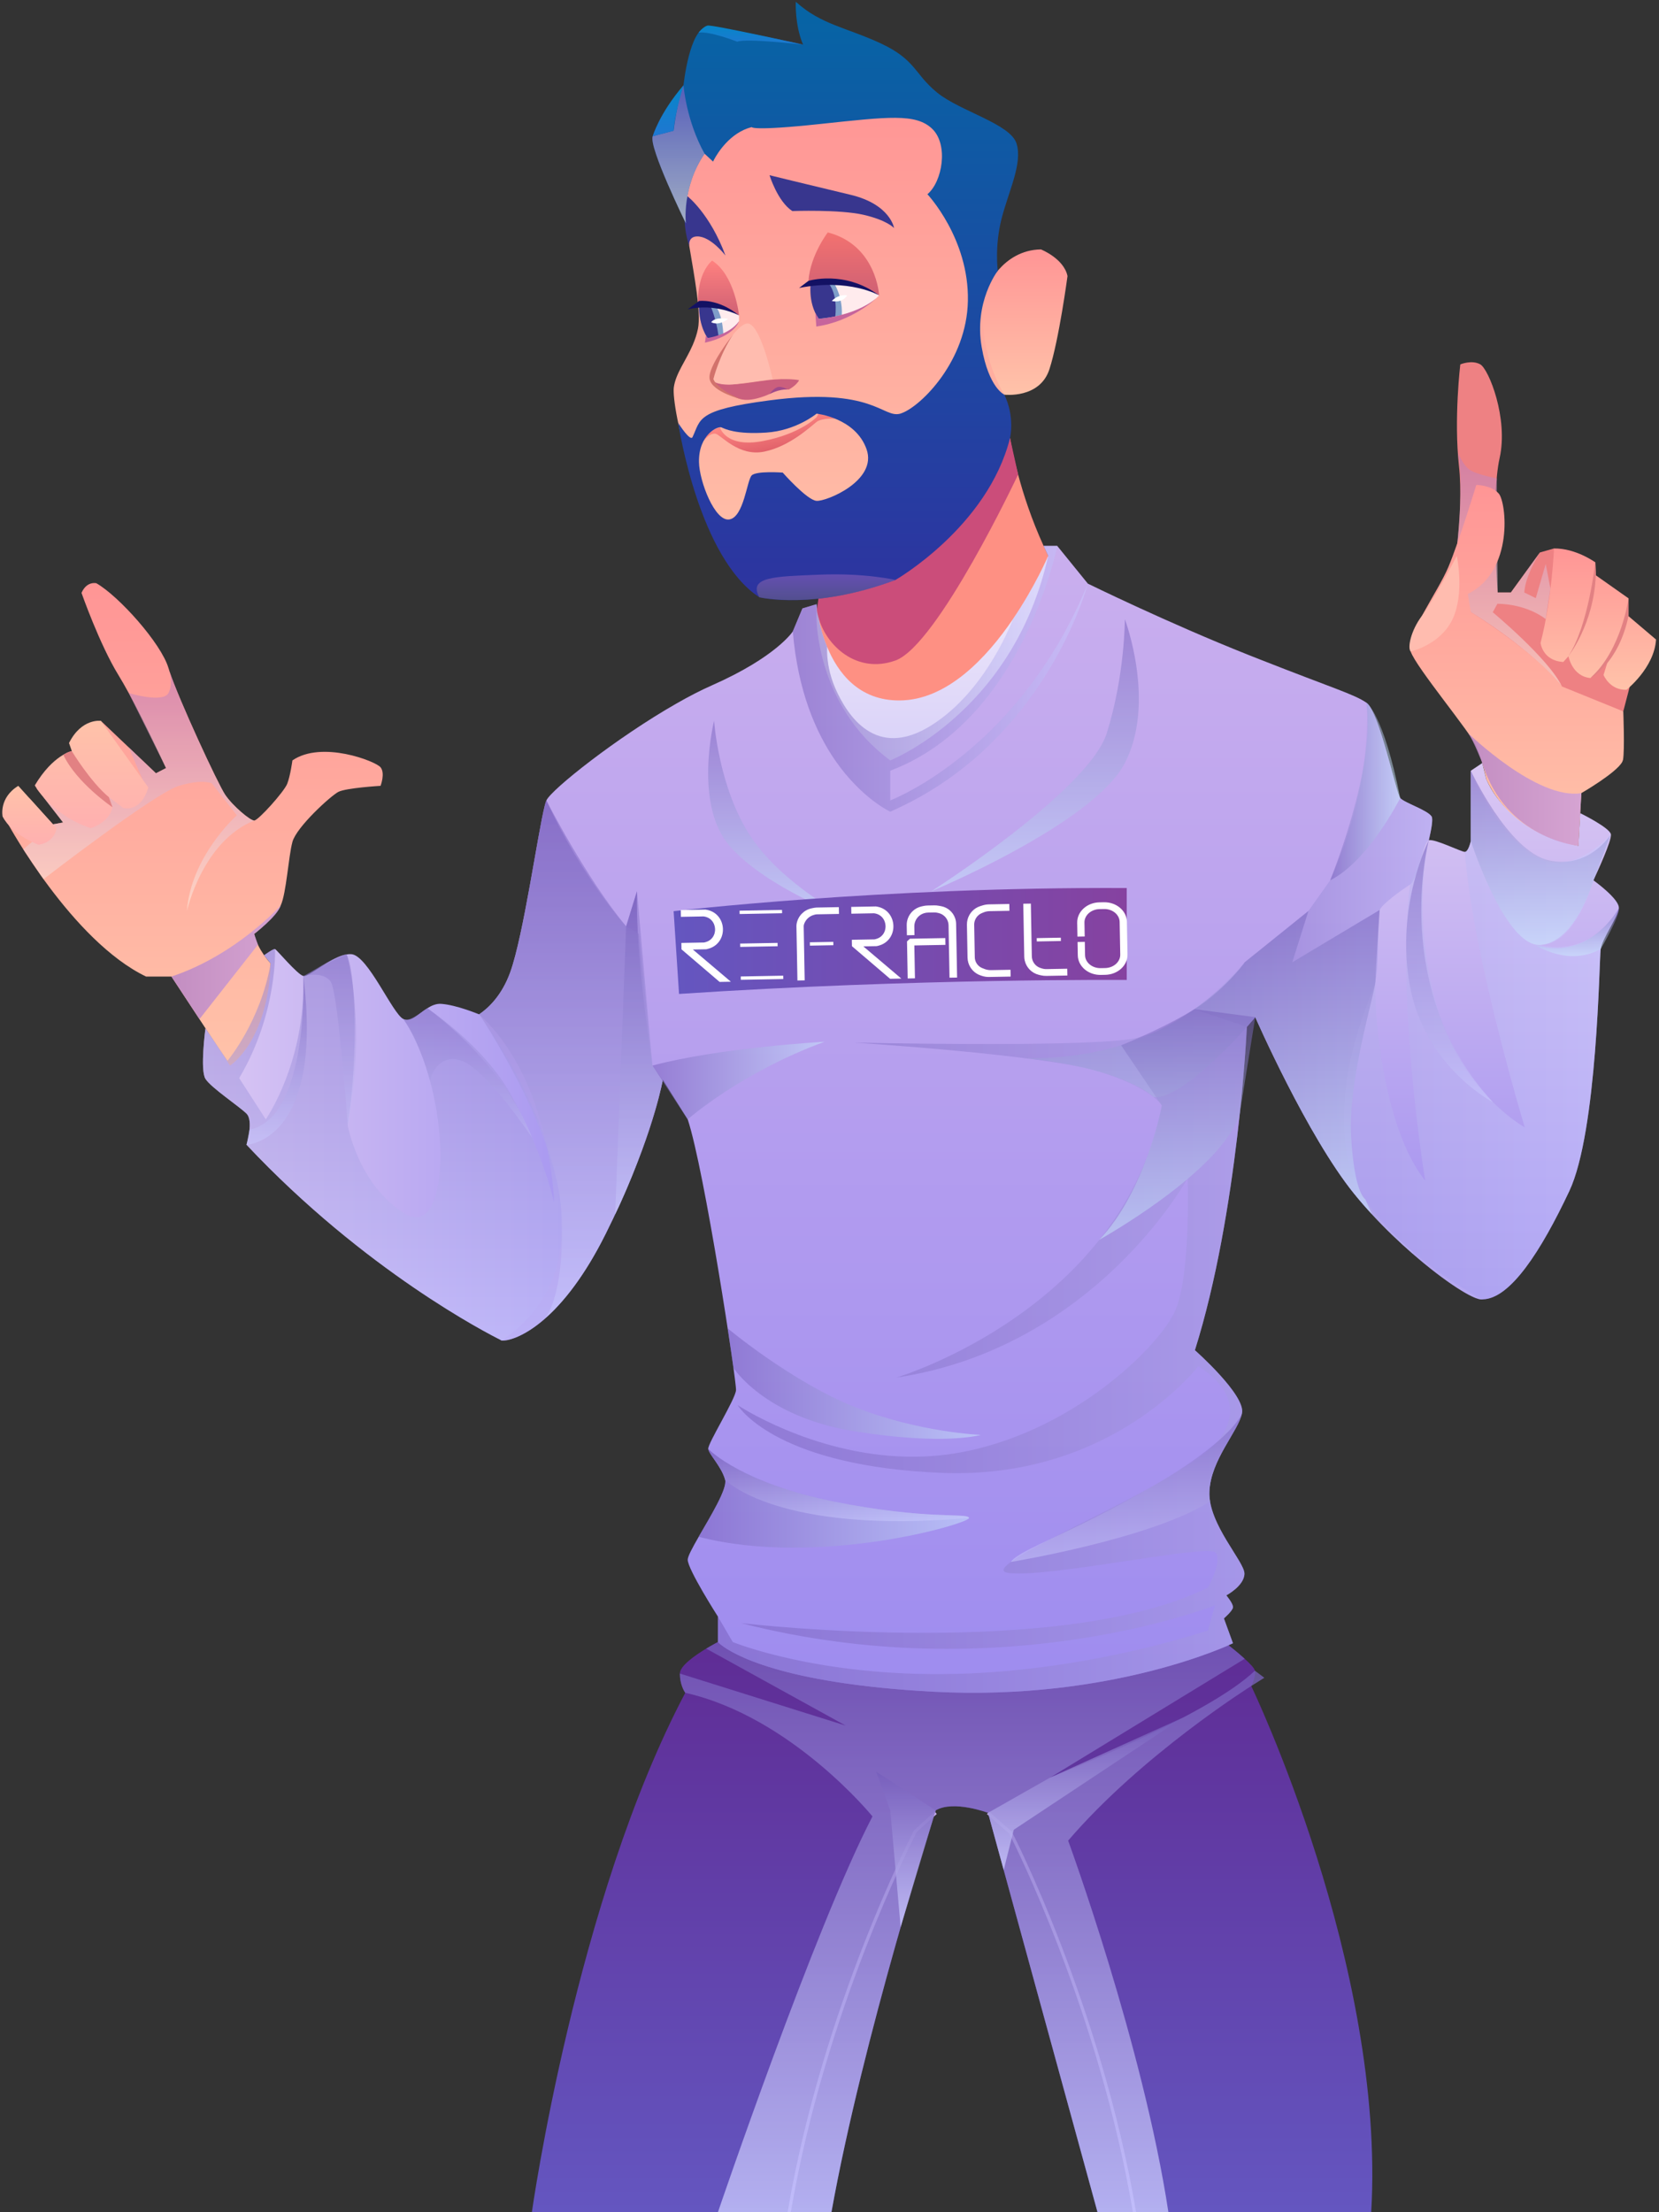 <svg width="480" height="640" viewBox="0 0 480 640" fill="none" xmlns="http://www.w3.org/2000/svg">
<rect x="0" y="0" width="480" height="640" fill="#333333" stroke="none"/>
<path d="M153.886 640H240.558C249.631 589.484 270.727 523.75 270.727 523.75C275.853 520.699 285.867 524.452 285.867 524.452L317.548 640H396.733C400.937 568.7 362.027 487.767 362.027 487.767L362.045 487.749C362.175 487.471 363.41 484.994 363.078 483.329C362.949 482.608 361.621 481.24 360.128 479.89C357.989 477.93 355.444 475.97 355.444 475.97L207.715 475.046C207.715 475.046 206.221 475.804 204.322 476.95H204.303C201.076 478.91 196.706 481.943 196.706 484.161C196.706 487.212 197.904 489.191 198.199 489.635L198.273 489.727C166.592 549.674 153.886 640 153.886 640Z" fill="url(#paint0_linear_53_206)"/>
<path d="M327.801 640.074L328.705 639.926C318.618 580.386 293.04 530.462 292.782 529.963L292.671 529.833L286.162 524.12L285.553 524.822L292.008 530.48C293.169 532.699 317.935 581.773 327.801 640.074Z" fill="url(#paint1_linear_53_206)"/>
<path d="M228.792 640.074C238.677 581.736 264.125 532.181 265.268 529.981L271.04 524.785L270.432 524.101L264.494 529.482C264.235 529.981 237.976 580.386 227.889 639.926L228.792 640.074Z" fill="url(#paint2_linear_53_206)"/>
<path opacity="0.76" d="M196.706 484.161C196.706 487.212 197.905 489.191 198.2 489.635L198.273 489.727C229.033 496.698 252.434 525.488 252.434 525.488C235.671 557.735 207.715 640 207.715 640H240.558C249.631 589.484 270.727 523.75 270.727 523.75C275.854 520.699 285.867 524.452 285.867 524.452L317.548 640H338.054C330.715 591.592 309.047 532.496 309.047 532.496C330.346 507.626 362.027 487.767 362.027 487.767L362.046 487.749L365.808 485.382L363.078 483.329C349.377 496.513 305.193 513.728 303.828 514.264L360.128 479.89C357.989 477.93 355.444 475.97 355.444 475.97L207.715 475.046C207.715 475.046 206.221 475.804 204.322 476.95L244.67 499.213L196.706 484.161Z" fill="url(#paint3_linear_53_206)"/>
<path opacity="0.76" d="M270.727 523.75L253.485 512.526L257.579 523.75L260.585 557.514L270.727 523.75Z" fill="url(#paint4_linear_53_206)"/>
<path opacity="0.76" d="M285.867 524.452L303.828 514.264L342.277 496.902L293.317 529.352L290.403 540.983L285.867 524.452Z" fill="url(#paint5_linear_53_206)"/>
<path d="M236.445 177.089C236.335 177.884 236.242 178.309 236.242 178.309C237.146 182.081 238.179 185.576 239.304 188.775C242.918 199.185 247.418 206.581 250.792 211.185C253.724 215.161 255.808 217.065 255.808 217.065C282.713 208.597 295.972 182.211 301.062 169.082C301.099 169.027 301.117 168.953 301.135 168.879C302.113 166.401 302.758 164.404 303.164 163.11C303.164 163.11 303.164 163.11 303.164 163.091C303.477 162.056 303.625 161.483 303.625 161.483C303.514 161.261 303.404 161.02 303.293 160.798L303.238 160.706C302.795 159.781 302.353 158.838 301.947 157.932C298.425 150.203 296.083 142.974 294.571 137.278C293.261 132.434 292.561 128.699 292.229 126.72C292.063 125.703 291.989 125.149 291.989 125.149L279.449 131.787L236.242 154.715C236.888 158.691 237.146 162.426 237.164 165.699C237.201 168.01 237.128 170.081 236.998 171.837C236.869 173.982 236.648 175.683 236.482 176.793V176.811C236.482 176.922 236.464 176.996 236.445 177.089Z" fill="#FE9083"/>
<path d="M248.432 219.968C250.921 222.446 253.853 224.665 257.357 226.514C257.431 226.569 257.505 226.606 257.578 226.643C257.578 226.643 257.671 226.588 257.837 226.495L257.855 226.477C258.795 225.904 262.004 223.925 266.319 220.671C277.605 212.147 296.451 194.914 301.836 171.689C301.855 171.652 301.855 171.634 301.873 171.597C302.5 168.842 302.943 166.031 303.164 163.11C303.164 163.11 303.164 163.11 303.164 163.091C303.219 162.333 303.275 161.575 303.293 160.798C303.293 160.798 299.549 169.618 293.058 179.141C285.424 190.346 273.972 202.569 260.289 202.643C248.45 202.717 242.383 194.599 239.304 187.111C237.994 183.93 237.22 180.879 236.814 178.605C236.796 178.586 236.796 178.568 236.796 178.568C236.667 177.902 236.574 177.311 236.482 176.811V176.793C236.445 176.534 236.408 176.312 236.39 176.109C236.279 175.277 236.242 174.796 236.242 174.796C236.242 174.796 231.706 203.197 248.432 219.968Z" fill="url(#paint6_linear_53_206)"/>
<path opacity="0.5" d="M248.432 219.968C250.921 222.446 253.853 224.665 257.357 226.514H257.578L257.837 226.495L257.855 226.477C258.795 225.904 262.004 223.925 266.319 220.671C277.605 212.147 296.451 194.914 301.836 171.689C301.855 171.652 301.855 171.634 301.873 171.597C302.5 168.842 302.943 166.031 303.164 163.11C303.164 163.11 303.164 163.11 303.164 163.091C303.219 162.333 303.275 161.575 303.293 160.798C303.293 160.798 299.549 169.618 293.058 179.141C293.058 179.141 285.608 199.666 269.491 209.835C261.414 214.92 255.292 214.181 250.792 211.185C246.293 208.208 243.379 203.012 241.664 199.092C239.949 195.154 239.396 191.474 239.304 188.775C239.285 188.165 239.285 187.61 239.304 187.111C237.994 183.93 237.22 180.879 236.814 178.605C236.796 178.586 236.796 178.568 236.796 178.568C236.667 177.902 236.574 177.311 236.482 176.811V176.793C236.445 176.534 236.408 176.312 236.39 176.109C236.279 175.277 236.242 174.796 236.242 174.796C236.242 174.796 231.706 203.197 248.432 219.968Z" fill="url(#paint7_linear_53_206)"/>
<path d="M144.868 387.659C145.071 387.752 145.164 387.807 145.164 387.807C146.676 387.992 151.378 386.957 157.537 381.613L157.556 381.594C157.556 381.576 157.574 381.557 157.611 381.539C157.63 381.52 157.648 381.483 157.685 381.465C162.848 376.935 169.044 369.372 175.222 356.983C187.577 332.225 191.118 315.694 191.69 312.809L191.763 312.366L198.974 323.83C203.86 338.567 213.118 399.549 212.952 402.174C212.786 404.8 204.746 417.595 204.912 419.167C204.912 419.167 204.912 419.186 204.93 419.204C205.151 420.794 208.766 424.289 209.798 428.098C210.499 430.631 205.594 438.619 202.145 444.592V444.61C200.357 447.717 198.974 450.268 198.974 451.23C198.974 454.022 207.715 467.686 207.715 467.686V475.046L207.844 475.175L208.249 475.545L208.581 475.822C211.901 478.448 225.971 487.046 269.934 489.413C322.029 492.205 356.734 475.397 356.734 475.397L354.116 468.204C354.116 468.204 356.55 466.115 356.734 465.061C356.9 464.007 354.816 461.547 354.816 461.547C354.816 461.547 360.054 458.755 360.054 455.242C360.054 451.747 349.561 440.894 349.911 431.593C350.261 422.311 358.302 414.082 359.353 408.831C360.404 403.58 345.725 390.618 345.725 390.618C358.302 350.678 360.754 297.074 360.754 297.074L363.188 294.263C363.188 294.263 378.218 328.6 391.845 345.408C393.468 347.405 395.183 349.384 396.953 351.288C400.752 355.412 404.791 359.276 408.682 362.66C418.123 370.907 426.698 376.325 428.874 375.899C432.378 375.197 446.356 347.516 445.711 319.133C445.416 305.635 437.302 290.528 428.874 278.417C427.971 277.123 427.067 275.847 426.145 274.608C420.17 266.454 414.435 260.056 411.688 257.134C410.618 255.988 410.01 255.378 410.01 255.378C410.01 255.378 411.927 249.183 413.237 243.803C413.255 243.673 413.292 243.544 413.329 243.414C413.329 243.359 413.347 243.285 413.366 243.229C413.384 243.137 413.403 243.1 413.403 243.1C414.177 239.79 414.657 236.924 414.214 236.221C413.052 234.354 406.284 232.246 405.123 230.859C403.961 229.454 399.074 205.86 395.349 203.29C391.772 200.831 385.483 199.037 364.516 190.772C363.484 190.365 362.432 189.958 361.326 189.514C337.814 180.177 314.745 168.842 314.745 168.842L305.893 157.932H301.947L303.238 160.706L303.293 160.798C302.666 163.609 301.947 166.309 301.135 168.879C301.117 168.953 301.098 169.027 301.062 169.082C288.891 207.58 257.578 219.987 257.578 219.987C235.818 203.881 236.242 178.309 236.242 178.309V174.796L232.167 176.016L229.382 182.673C229.382 182.673 224.662 190.032 205.963 198.279C202.736 199.703 199.269 201.496 195.691 203.549C178.578 213.293 159.547 228.363 158.09 231.562C157.943 231.895 157.777 232.412 157.593 233.152V233.171C155.583 241.084 151.452 270.725 147.616 281.301C145.219 287.903 141.439 291.545 138.654 293.431C138.636 293.45 138.636 293.45 138.617 293.45C136.552 294.874 135.04 295.317 135.04 295.317C134.745 296.944 134.468 298.553 134.21 300.143C126.188 350.844 141.439 385.255 144.868 387.659Z" fill="url(#paint8_linear_53_206)"/>
<path opacity="0.5" d="M345.559 291.952L360.754 297.074L363.188 294.263C363.188 294.263 378.218 328.6 391.845 345.408C393.468 347.405 395.183 349.384 396.953 351.288C400.752 355.412 404.791 359.276 408.682 362.66L420.262 312.606L426.145 274.608C420.17 266.454 414.435 260.056 411.687 257.134C410.618 255.988 410.009 255.378 410.009 255.378C410.009 255.378 411.927 249.183 413.236 243.803C413.255 243.673 413.292 243.544 413.329 243.414C413.329 243.359 413.347 243.285 413.366 243.229C413.384 243.137 413.402 243.1 413.402 243.1C414.177 239.79 414.656 236.924 414.214 236.222C413.052 234.354 406.284 232.246 405.123 230.859C403.961 229.454 399.074 205.86 395.349 203.29C395.349 203.29 397.783 225.941 384.856 254.675L378.568 263.551L360.164 278.38C360.164 278.38 353.175 287.681 345.559 291.952Z" fill="url(#paint9_linear_53_206)"/>
<path d="M389.522 332.927C392.786 357.205 428.874 375.899 428.874 375.899C436.915 375.899 445.895 361.883 454.046 344.595C462.197 327.306 462.695 277.64 463.119 274.571C463.561 271.501 468.098 265.363 468.374 262.737C468.633 260.111 461.035 254.675 461.035 254.675L461.09 254.546L461.146 254.416C461.939 252.715 466.401 243.118 466.088 241.362C465.737 239.439 457.199 235.241 457.199 235.241L456.665 244.69C456.665 244.69 436.785 240.918 430.055 225.478L428.874 220.745L425.555 222.964V243.285C425.555 243.285 424.873 246.447 423.822 246.447C422.77 246.447 415.025 242.564 413.403 243.1C411.761 243.636 410.157 254.509 407.981 255.895C405.823 257.301 400.051 261.332 399.185 263.255C398.797 264.124 398.761 267.249 398.724 270.928C398.668 275.44 398.632 280.765 397.968 283.761C396.732 289.178 386.258 308.631 389.522 332.927Z" fill="url(#paint10_linear_53_206)"/>
<path d="M59.451 312.125C61.074 314.695 69.225 320.076 71.327 322.184C73.429 324.274 71.327 331.189 71.327 331.189C105.571 367.634 141.272 385.884 144.868 387.659C145.071 387.752 145.163 387.807 145.163 387.807C166.665 373.311 164.821 349.439 157.685 329.321C150.862 310.017 139.17 294.171 138.654 293.487L138.635 293.468C138.635 293.468 138.635 293.468 138.617 293.45C138.23 293.302 132.089 290.75 127.7 290.417C126.243 290.306 124.915 290.88 123.662 291.675C121.043 293.302 118.83 295.872 116.691 294.8C113.538 293.209 106.493 276.512 101.717 276.05C98.379 275.736 93.751 279.138 90.671 281.08C89.325 281.93 88.274 282.503 87.757 282.355C86.005 281.893 80.068 274.756 79.588 274.571C79.127 274.367 76.416 276.364 76.416 276.364L78.316 278.731C75.402 295.558 65.85 306.874 65.85 306.874L59.451 297.481C59.451 297.481 57.81 309.555 59.451 312.125Z" fill="url(#paint11_linear_53_206)"/>
<path d="M236.353 176.368C236.39 176.608 236.427 176.848 236.446 177.089C236.538 177.588 236.648 178.069 236.796 178.568C236.796 178.568 236.796 178.586 236.814 178.605C239.009 186.759 247.879 195.099 259.072 191.086C271.299 186.704 294.571 137.278 294.571 137.278L292.229 126.72L236.999 171.837L236.39 176.109L236.353 176.368Z" fill="#CB4D7A"/>
<path d="M420.263 167.326C420.263 167.326 423.637 148.632 422.125 134.856C420.613 121.081 422.512 105.419 422.512 105.419C422.512 105.419 425.85 104.014 428.303 105.419C430.755 106.825 436.454 121.062 433.89 132.508C431.327 143.954 433.3 171.394 433.3 171.394H437.136L445.526 159.837L449.602 158.672C449.602 158.672 473.077 180.861 472.727 194.063L469.665 205.805L440.769 204.806L421.904 183.209L420.263 167.326Z" fill="#EE8183"/>
<path d="M449.62 158.672C449.62 158.672 449.012 173.391 445.729 186.001C445.729 186.001 446.283 191.16 452.313 191.511L453.806 189.847C453.806 189.847 454.858 195.709 460.187 196.152L465.258 191.068L463.949 195.265C463.949 195.265 465.774 199.74 470.588 199.555C470.588 199.555 478.628 193.249 479.144 185.021L471.196 178.272V173.113L461.754 166.457L461.588 162.684C461.552 162.703 456.019 158.598 449.62 158.672Z" fill="url(#paint12_linear_53_206)"/>
<path opacity="0.6" d="M421.794 130.899C421.794 130.899 423.214 134.505 425.224 135.91C427.234 137.315 433.061 138.388 433.061 138.388L433.319 171.412H437.155L445.545 159.855C445.545 159.855 441.285 166.457 441.027 171.412L444.347 173.039L447.223 163.147L448.588 170.266L447.223 179.123C447.223 179.123 442.244 174.833 433.245 174.666L431.899 177.126C431.899 177.126 448.182 190.642 451.926 198.612C451.926 198.612 443.886 188.368 425.537 177.07L423.785 171.634L421.462 158.672C421.499 158.672 423.693 139.997 421.794 130.899Z" fill="url(#paint13_linear_53_206)"/>
<path d="M408.147 188.46C409.659 193.009 425.5 211.925 427.252 216.03C429.003 220.116 430.055 225.479 430.055 225.479C437.837 242.36 456.665 244.69 456.665 244.69L457.531 229.454C457.531 229.454 467.655 223.611 469.37 220.412L469.389 220.357L469.591 219.82C470.108 216.843 469.665 205.805 469.665 205.805L451.944 198.612C444.254 188.627 425.555 177.07 425.555 177.07L424.688 171.837C438.113 165.218 435.863 145.192 433.595 142.733C431.327 140.292 427.141 140.292 427.141 140.292C427.141 140.292 422.236 156.398 419.101 163.942C415.947 171.468 406.635 183.912 408.147 188.46Z" fill="url(#paint14_linear_53_206)"/>
<path d="M461.551 162.703C461.551 162.703 459.578 181.101 453.769 189.847C453.769 189.847 461.127 180.676 461.717 166.457L461.551 162.703Z" fill="#E28183"/>
<path d="M471.159 173.132C471.159 173.132 469.241 187.943 460.15 196.171C460.15 196.171 468.19 192.14 471.159 178.309V173.132Z" fill="#E28183"/>
<path opacity="0.91" d="M424.799 212.11C424.799 212.11 444.77 231.562 457.531 229.454L456.665 244.69C456.665 244.69 435.697 242.86 428.874 220.745C428.874 220.745 426.422 214.384 424.799 212.11Z" fill="url(#paint15_linear_53_206)"/>
<path d="M2.432 238.551C2.432 238.551 20.781 272.186 42.264 282.522H49.603L66.55 308.279C66.55 308.279 77.504 301.382 78.316 278.731C78.316 278.731 74.48 274.719 73.54 270.189C73.54 270.189 79.588 265.418 81.229 261.923C82.852 258.41 83.442 247.908 84.604 243.581C85.766 239.254 95.668 230.268 97.881 229.103C100.094 227.938 110.108 227.346 110.108 227.346C110.108 227.346 111.509 223.722 110.108 221.984C108.706 220.227 93.105 214.144 84.604 219.987C84.604 219.987 84.014 224.425 83.092 226.773C82.151 229.103 74.701 237.386 73.54 237.386C72.378 237.386 67.362 233.189 65.149 229.916C63.028 226.773 51.761 202.421 49.032 194.192C49.013 194.1 48.995 194.026 48.958 193.952C48.921 193.823 48.866 193.693 48.847 193.582C48.81 193.49 48.792 193.416 48.774 193.342C48.755 193.305 48.737 193.286 48.737 193.249C46.635 186.131 34.408 172.466 27.88 168.731C27.88 168.731 25.096 168.028 23.584 171.523C23.584 171.523 28.821 186.482 34.298 195.357C35.22 196.855 36.215 198.612 37.248 200.498C37.248 200.498 37.248 200.498 37.267 200.498C41.932 209.096 47.188 220.357 47.944 222.002L48.036 222.206L45.122 223.703L37.248 216.215L29.171 208.541L10.638 228.16L12.464 230.489L18.254 237.941L15.322 238.477L8.499 230.915L2.432 238.551Z" fill="url(#paint16_linear_53_206)"/>
<path opacity="0.6" d="M6.729 245.707L12.593 254.342C12.593 254.342 44.772 229.454 51.761 227.346C58.75 225.238 61.313 226.643 61.313 226.643L68.524 235.87C68.524 235.87 55.246 247.667 54.084 263.551C54.084 263.551 58.51 243.47 73.54 237.386C72.378 237.386 67.362 233.189 65.149 229.916C63.028 226.773 51.761 202.421 49.032 194.193C49.401 195.598 49.88 198.334 48.737 200.498C47.151 203.438 37.82 200.664 37.267 200.498C37.248 200.498 37.248 200.498 37.248 200.498L47.944 222.002L48.036 222.206L45.122 223.703L37.248 216.215L41.194 225.405L12.464 230.489L18.254 237.941L15.322 238.477L6.729 245.707Z" fill="url(#paint17_linear_53_206)"/>
<path d="M29.171 208.541C29.171 208.541 23.584 207.727 19.97 214.957L20.781 217.287C20.781 217.287 15.341 218.36 10.067 227.217C10.067 227.217 14.732 235.741 26.258 239.587C26.258 239.587 31.624 238.071 32.546 233.522L31.495 230.6L35.681 233.762C35.681 233.762 40.697 235.278 42.91 227.808L29.171 208.541Z" fill="url(#paint18_linear_53_206)"/>
<path d="M0.754 236.222C0.754 236.222 -0.408 230.841 5.291 227.346L16.355 239.605C16.355 239.605 16.023 243.544 11.229 244.394C11.229 244.394 3.668 241.824 0.754 236.222Z" fill="url(#paint19_linear_53_206)"/>
<path opacity="0.91" d="M81.23 261.923C81.23 261.923 68.413 276.272 49.604 282.522L57.718 294.837L74.628 273.295L73.54 270.189C73.54 270.189 80.308 265.085 81.23 261.923Z" fill="url(#paint20_linear_53_206)"/>
<path d="M20.781 217.306C20.781 217.306 26.147 226.181 31.495 230.619L32.546 233.54C32.546 233.54 22.145 226.495 18.328 218.378C18.31 218.378 19.564 217.472 20.781 217.306Z" fill="#E28183"/>
<path opacity="0.5" d="M59.451 312.125C61.074 314.695 69.225 320.076 71.327 322.184C73.429 324.274 71.327 331.189 71.327 331.189C105.572 367.634 141.273 385.884 144.869 387.659C145.072 387.752 145.164 387.807 145.164 387.807C147.967 388.158 161.595 384.312 175.222 356.983C187.578 332.225 191.118 315.694 191.69 312.809L191.764 312.366L188.758 308.279L184.295 257.837L181.16 267.988C169.284 253.621 158.091 231.562 158.091 231.562L157.593 233.152V233.171C155.583 241.084 151.452 270.725 147.617 281.301C145.219 287.903 141.439 291.545 138.654 293.431L138.636 293.468L138.654 293.487C149.59 303.49 155.011 317.876 157.685 329.321C160.138 339.824 160.304 347.868 160.304 347.868C160.304 347.868 157.279 333.63 147.727 316.508C144.26 310.276 139.208 304.711 134.21 300.143C130.448 296.704 126.705 293.82 123.662 291.675C121.043 293.302 118.831 295.872 116.691 294.8C131.075 316.452 130.725 359.313 117.208 351.14C103.709 342.968 100.611 325.623 100.611 325.623C103.801 304.489 102.842 280.654 100.279 276.124C97.163 276.235 88.256 282.503 87.739 282.355C88.551 307.225 76.896 323.83 76.896 323.83L69.207 311.903C80.4 292.988 79.57 274.571 79.57 274.571C79.109 274.368 76.398 276.364 76.398 276.364L78.298 278.731C75.384 295.558 65.832 306.874 65.832 306.874L59.433 297.481C59.451 297.481 57.81 309.555 59.451 312.125Z" fill="url(#paint21_linear_53_206)"/>
<path opacity="0.5" d="M207.714 467.686V475.046L207.844 475.175L208.249 475.545L208.581 475.822C211.901 478.448 225.971 487.046 269.934 489.413C322.029 492.205 356.734 475.397 356.734 475.397L354.116 468.204C354.116 468.204 356.55 466.115 356.734 465.061C356.9 464.007 354.816 461.548 354.816 461.548C354.816 461.548 360.054 458.755 360.054 455.242C360.054 452.08 351.497 442.928 350.114 434.329C349.948 433.405 349.874 432.499 349.911 431.593C350.262 422.348 358.228 414.156 359.334 408.905C359.353 408.849 359.353 408.831 359.353 408.831C360.404 403.58 345.725 390.618 345.725 390.618C358.302 350.678 360.754 297.074 360.754 297.074L363.188 294.263C363.188 294.263 378.218 328.6 391.845 345.408C405.473 362.235 425.389 376.602 428.874 375.899C436.915 375.899 445.895 361.883 454.046 344.595C462.197 327.306 462.695 277.64 463.119 274.571C463.561 271.501 468.098 265.363 468.375 262.737C459.634 277.807 445.711 273.369 445.711 273.369C455.798 273.591 461.035 254.675 461.035 254.675L461.09 254.546L461.146 254.416L466.069 241.38C465.516 242.009 453.991 254.934 442.853 246.965C431.438 238.792 425.555 222.964 425.555 222.964V243.285C425.555 243.285 424.873 246.447 423.822 246.447C424.504 255.803 426.477 267.193 428.874 278.417C434.056 302.695 441.156 326.141 441.156 326.141C441.156 326.141 421.904 315.638 415.136 289.012C411.909 276.272 411.374 265.196 411.688 257.134C411.964 250.237 412.868 245.522 413.237 243.803C413.255 243.673 413.292 243.544 413.329 243.414C413.329 243.359 413.347 243.285 413.366 243.229C413.366 243.192 413.384 243.155 413.384 243.137L411.522 247.094L407.981 255.895C403.869 290.066 412.351 341.562 412.351 341.562C399.996 326.141 397.433 292.045 397.968 283.761C398.207 279.804 398.521 274.922 398.724 270.928C399 266.565 399.185 263.255 399.185 263.255L373.903 278.38L378.568 263.551L360.164 278.38C360.164 278.38 343.623 298.35 326.62 300.68C309.618 303.028 247.196 301.623 247.196 301.623C247.196 301.623 301.467 305.117 317.308 309.795C333.149 314.474 336.173 319.836 336.173 319.836C324.721 378.248 261.34 397.94 259.367 398.532C316.865 389.878 343.623 340.86 343.623 340.86C343.623 340.86 344.563 368.429 340.138 378.932C335.712 389.434 309.618 415.136 276.074 420.499C273.253 420.942 270.468 421.22 267.721 421.349C239.433 422.68 216.013 408.184 213.616 406.631C213.486 406.538 213.413 406.501 213.413 406.501C213.413 406.501 213.431 406.538 213.468 406.594C214.372 407.98 225.971 424.326 272.81 426.12C275.65 426.231 278.416 426.212 281.109 426.101C281.127 426.101 281.146 426.101 281.146 426.101C324.555 424.271 346.666 395.277 346.666 395.277C346.666 395.277 362.727 403.931 352.474 416.763C352.364 416.893 352.253 417.041 352.142 417.17C349.118 420.665 342.461 424.936 334.587 429.337C334.366 429.466 334.144 429.596 333.941 429.707C324.426 434.977 313.269 440.413 304.639 444.906C304.584 444.925 304.547 444.943 304.51 444.962C299.236 447.717 294.902 450.083 292.487 451.859C292.468 451.859 292.468 451.877 292.468 451.877C290.034 453.652 289.536 454.798 291.915 455.076C304.031 456.481 349.911 446.441 351.774 449.233C353.636 452.043 349.505 459.273 349.505 459.273C307.387 480.205 217.267 469.887 214.427 469.572C289.85 488.932 351.552 464.414 351.552 464.414L349.505 471.662C349.505 471.662 315.906 483.329 276.314 484.272C236.703 485.197 212.011 475.046 212.011 475.046L207.714 467.686Z" fill="url(#paint22_linear_53_206)"/>
<path opacity="0.5" d="M238.566 301.382C238.566 301.382 208.563 303.009 188.739 308.279L198.955 323.83C198.974 323.83 214.353 310.258 238.566 301.382Z" fill="url(#paint23_linear_53_206)"/>
<path opacity="0.5" d="M210.536 384.294C210.536 384.294 229.253 399.955 247.657 407.185C266.061 414.434 283.764 415.118 283.764 415.118C283.764 415.118 273.179 418.28 247.159 414.064C221.121 409.866 212.214 395.721 212.214 395.721L210.536 384.294Z" fill="url(#paint24_linear_53_206)"/>
<path opacity="0.5" d="M202.146 444.592C236.777 453.578 280.74 440.709 280.371 439.137C280.002 437.565 268.329 439.84 241.258 434.403C215.017 429.134 205.502 419.777 204.93 419.204C205.152 420.794 208.766 424.289 209.799 428.098C210.499 430.631 205.594 438.619 202.146 444.592Z" fill="url(#paint25_linear_53_206)"/>
<path opacity="0.5" d="M296.212 306.097C325.791 309.111 333.757 317.377 333.757 317.377C342.074 318.431 360.755 297.074 360.755 297.074L363.189 294.263C363.189 294.263 378.218 328.6 391.846 345.408C393.468 347.405 395.183 349.384 396.954 351.288L395.017 346.925C395.017 346.925 391.846 345.408 390.924 328.711C389.983 312.033 397.913 287.145 397.968 283.761C398.023 280.377 399.185 263.255 399.185 263.255L373.903 278.38L378.568 263.551L360.164 278.38C360.164 278.38 352.954 289.253 334.753 298.313C317.585 306.874 298.333 306.19 296.212 306.097Z" fill="url(#paint26_linear_53_206)"/>
<path opacity="0.5" d="M363.188 294.263L345.559 291.952C345.559 291.952 338.515 296.63 324.371 302.399L336.154 319.836C336.154 319.836 331.47 344.687 318.046 358.684C318.046 358.684 353.673 338.844 358.689 322.166L363.188 294.263Z" fill="url(#paint27_linear_53_206)"/>
<path opacity="0.5" d="M466.07 241.38L461.036 254.675C461.036 254.675 455.909 272.611 445.711 273.369C435.514 274.127 425.556 243.285 425.556 243.285V222.964C425.556 222.964 436.399 246.262 448.109 248.888C459.8 251.532 466.07 241.38 466.07 241.38Z" fill="url(#paint28_linear_53_206)"/>
<path opacity="0.5" d="M405.123 230.859C405.123 230.859 396.031 249.072 384.856 254.675C384.856 254.675 398.152 222.317 395.349 203.29C395.349 203.29 400.236 206.341 405.123 230.859Z" fill="url(#paint29_linear_53_206)"/>
<path opacity="0.76" d="M184.295 257.837L181.16 267.988L177.988 351.288C177.988 351.288 186.047 335.442 191.689 312.809L188.757 308.279C188.757 308.279 183.815 276.882 184.295 257.837Z" fill="url(#paint30_linear_53_206)"/>
<path opacity="0.5" d="M87.758 282.355C87.758 282.355 89.528 323.275 72.194 326.807L71.327 331.189C71.327 331.189 93.769 330.357 87.758 282.355Z" fill="url(#paint31_linear_53_206)"/>
<path opacity="0.3" d="M116.691 294.8C116.691 294.8 117.355 296.26 123.662 291.675C123.662 291.675 145.477 307.17 153.886 329.007C153.886 329.007 140.443 308.945 133.288 306.782C126.133 304.618 124.4 312.625 124.4 312.625C124.4 312.625 121.56 301.327 116.691 294.8Z" fill="url(#paint32_linear_53_206)"/>
<path opacity="0.5" d="M468.375 262.737C468.375 262.737 459.984 278.251 444.254 273.388C444.254 273.388 453.677 279.748 463.119 274.571C463.119 274.571 468.983 264.494 468.375 262.737Z" fill="url(#paint33_linear_53_206)"/>
<path opacity="0.5" d="M413.403 243.1C413.403 243.1 401.859 286.368 431.973 318.874C431.973 318.874 412.425 308.815 407.981 285.517C403.555 262.201 413.403 243.1 413.403 243.1Z" fill="url(#paint34_linear_53_206)"/>
<path opacity="0.5" d="M206.608 208.523C206.608 208.523 207.899 228.049 217.249 242.065C226.58 256.08 245.094 265.529 245.094 265.529C245.094 265.529 221.859 256.949 211.2 244.857C200.541 232.782 206.608 208.523 206.608 208.523Z" fill="url(#paint35_linear_53_206)"/>
<path opacity="0.5" d="M325.459 179.141C325.459 179.141 325.459 195.468 320.222 212.11C314.985 228.751 269.491 257.837 269.491 257.837C269.491 257.837 316.386 238.311 325.459 220.745C334.55 203.179 325.459 179.141 325.459 179.141Z" fill="url(#paint36_linear_53_206)"/>
<path d="M325.994 256.912V283.502C325.994 283.502 264.936 283.003 196.466 287.551L194.898 263.606C194.898 263.625 254.425 256.543 325.994 256.912Z" fill="url(#paint37_linear_53_206)"/>
<path opacity="0.5" d="M229.383 182.673C230.821 199.869 236.04 211.851 241.609 219.931C249.28 231.026 257.578 234.816 257.578 234.816C265.877 231.192 273.069 226.68 279.265 221.706C305.561 200.627 314.044 171.412 314.689 169.008C303.588 195.894 287.287 212.184 274.931 221.355C264.973 228.77 257.578 231.562 257.578 231.562V222.964C259.552 222.224 261.469 221.374 263.295 220.449C285.055 209.447 296.488 186.519 301.836 171.689C301.855 171.652 301.855 171.634 301.873 171.597C304.768 163.572 305.893 157.932 305.893 157.932H301.947L303.238 160.706L303.293 160.798C302.666 163.609 301.947 166.309 301.135 168.879C301.117 168.953 301.099 169.027 301.062 169.082C288.891 207.58 257.578 219.987 257.578 219.987C235.818 203.881 236.243 178.309 236.243 178.309V174.796L232.167 176.016L229.383 182.673Z" fill="url(#paint38_linear_53_206)"/>
<path opacity="0.3" d="M100.297 276.124C100.297 276.124 106.217 295.502 100.629 325.623C100.629 325.623 97.826 287.44 95.742 284.112C93.64 280.784 87.776 282.355 87.776 282.355C87.776 282.355 96.996 277.234 100.297 276.124Z" fill="url(#paint39_linear_53_206)"/>
<path opacity="0.5" d="M157.685 381.465C162.848 376.935 169.044 369.372 175.222 356.983C187.577 332.225 191.118 315.694 191.689 312.809L188.757 308.279L184.829 270.189L181.16 267.988C181.16 267.988 168.048 253.473 158.09 231.562C157.943 231.895 157.777 232.412 157.593 233.152V233.171C155.583 241.084 151.452 270.725 147.616 281.301C145.219 287.903 141.438 291.545 138.654 293.431C138.654 293.431 161.354 327.195 162.461 351.288C163.438 373.218 158.57 380.355 157.685 381.465Z" fill="url(#paint40_linear_53_206)"/>
<path opacity="0.5" d="M292.468 451.877C292.468 451.877 333.388 445.146 350.096 434.348C350.096 434.348 350.114 434.348 350.114 434.329C349.948 433.405 349.874 432.499 349.911 431.593C350.262 422.348 358.228 414.156 359.334 408.905C359.15 409.404 357.951 412.178 352.143 417.17C348.473 420.332 342.922 424.4 334.587 429.337C334.366 429.466 334.144 429.596 333.942 429.707C322.139 436.696 311.979 441.43 304.639 444.906C304.584 444.925 304.547 444.943 304.51 444.961C297.908 448.068 293.63 450.12 292.487 451.859C292.468 451.859 292.468 451.877 292.468 451.877Z" fill="url(#paint41_linear_53_206)"/>
<path opacity="0.5" d="M204.93 419.204C205.151 420.794 208.766 424.289 209.798 428.098C209.798 428.098 224.809 444.037 280.371 439.137C280.002 437.565 268.329 439.84 241.258 434.403C215.017 429.134 205.502 419.777 204.93 419.204Z" fill="url(#paint42_linear_53_206)"/>
<path d="M222.744 171.061C222.744 171.061 239.304 174.796 257.578 165.92C275.853 157.045 291.214 130.881 292.155 124.354C293.077 117.808 285.166 100.76 285.166 87.446C285.166 74.133 291.675 51.242 280.74 38.853C269.786 26.483 219.48 24.616 203.16 40.499C203.16 40.499 198.107 53.22 198.107 60.413C198.107 62.151 198.42 64.703 198.881 67.643C199.029 68.734 199.232 69.899 199.416 71.101C200.873 79.81 202.883 90.442 201.943 95.102C201.611 96.729 201.094 98.226 200.486 99.65V99.669C198.476 104.328 195.488 108.045 194.954 112.076C194.253 117.346 201.297 154.715 222.744 171.061Z" fill="url(#paint43_linear_53_206)"/>
<path d="M285.295 83.693C285.295 83.693 289.813 72.321 301.173 72.155C301.173 72.155 307.811 74.78 308.862 79.865C308.862 79.865 306.41 98.263 303.625 106.843C300.822 115.423 290.588 114.184 290.588 114.184C290.588 114.184 281.662 100.482 285.295 83.693Z" fill="url(#paint44_linear_53_206)"/>
<path d="M241.664 121.136C241.664 121.136 237.884 120.84 236.261 122.061C234.638 123.281 228.682 129.069 221.176 130.64C213.671 132.212 208.618 125.796 207.032 125.482C205.428 125.149 203.676 127.423 203.676 127.423C203.676 127.423 204.358 124.797 208.286 123.614C208.286 123.614 209.872 129.66 220.752 127.589C231.632 125.518 236.279 120.674 236.279 120.674L236.833 119.675C236.796 119.675 239.875 120.323 241.664 121.136Z" fill="url(#paint45_linear_53_206)"/>
<path d="M258.685 65.979C258.685 65.979 257.634 59.1 246.053 56.345C233.145 53.276 222.652 50.687 222.652 50.687C222.652 50.687 224.938 58.231 229.235 61.06C229.235 61.06 242.9 60.561 249.797 62.133C256.73 63.723 258.685 65.979 258.685 65.979Z" fill="#38368E"/>
<path d="M198.882 56.752C198.882 56.752 205.428 61.819 209.891 73.911C209.891 73.911 205.613 68.309 201.685 68.401C198.993 68.457 199.417 71.138 199.417 71.138C199.417 71.138 196.743 63.889 198.882 56.752Z" fill="#38368E"/>
<path d="M254.352 85.449C254.352 85.449 253.651 70.916 239.507 67.236C239.507 67.236 234.436 73.8 233.919 81.252C233.919 81.252 241.425 79.847 254.352 85.449Z" fill="url(#paint46_linear_53_206)"/>
<path d="M213.819 91.237C213.819 91.237 212.676 79.662 206.037 75.391C206.037 75.391 201.519 78.793 201.98 88.482C201.998 88.463 205.963 87.04 213.819 91.237Z" fill="url(#paint47_linear_53_206)"/>
<path d="M254.352 85.449C254.352 85.449 249.76 91.108 236.888 92.217C236.888 92.217 234.436 88.482 234.675 81.141C234.675 81.16 246.496 80.032 254.352 85.449Z" fill="#FFEBED"/>
<path d="M213.819 91.237V92.938C213.819 92.938 211.846 97.08 204.728 97.783C204.728 97.783 202.441 94.214 202.238 88.408C202.256 88.408 206.774 87.261 213.819 91.237Z" fill="#FFEBED"/>
<path d="M240.595 80.864C240.595 80.864 243.859 84.839 243.564 91.126C243.564 91.126 239.285 92.143 236.888 92.236C236.888 92.236 234.067 88.297 234.675 81.16C234.675 81.16 238.419 80.365 240.595 80.864Z" fill="#7F9EC9"/>
<path d="M207.088 88.593C207.088 88.593 208.932 90.571 209.282 96.655C209.282 96.655 206.756 97.764 204.746 97.764C204.746 97.764 202.164 94.085 202.256 88.389C202.256 88.408 204.064 87.705 207.088 88.593Z" fill="#7F9EC9"/>
<path d="M241.664 91.551C241.664 91.551 242.826 83.693 238.345 80.697L234.675 81.16C234.675 81.16 233.458 87.372 236.888 92.236C236.888 92.236 240.539 91.81 241.664 91.551Z" fill="#38368E"/>
<path d="M205.465 88.26C205.465 88.26 207.125 91.755 207.899 97.191C207.899 97.191 206.627 97.709 204.746 97.783C204.746 97.783 202.238 94.695 202.257 88.408C202.257 88.408 204.174 87.89 205.465 88.26Z" fill="#38368E"/>
<path d="M254.352 85.449C254.352 85.449 245.795 80.457 231.208 83.305L233.919 81.252C233.919 81.252 244.32 78.016 254.352 85.449Z" fill="#131163"/>
<path d="M213.819 91.237C213.819 91.237 206.959 87.576 198.956 89.517L202.257 87.077C202.257 87.077 207.623 86.245 213.819 91.237Z" fill="#131163"/>
<path d="M245.094 85.449C245.094 85.449 242.771 84.932 240.668 87.058C240.668 87.077 243.545 87.909 245.094 85.449Z" fill="white"/>
<path d="M210.684 92.236C210.684 92.236 207.032 91.533 205.778 93.197C205.76 93.197 207.715 94.528 210.684 92.236Z" fill="white"/>
<path d="M253.503 86.3C253.503 86.3 246.846 92.901 236.188 94.473L235.911 90.59L236.888 92.236C236.888 92.236 247.123 91.625 253.503 86.3Z" fill="#C6659C"/>
<path d="M213.819 92.938C213.819 92.938 212.639 97.209 203.971 99.132L204.248 97.043L204.728 97.783C204.746 97.783 210.905 96.987 213.819 92.938Z" fill="#C6659C"/>
<path d="M231.208 109.986C231.208 109.986 227.981 109.284 222.043 109.986C216.106 110.689 209.43 112.316 205.779 109.986C205.779 109.986 210.629 114.849 214.833 115.589C219.038 116.329 225.437 112.631 225.437 112.631L228.24 112.686C228.203 112.686 230.36 111.614 231.208 109.986Z" fill="#CB5F7D"/>
<path d="M227.797 112.668C227.797 112.668 226.34 111.725 225.123 111.965C223.906 112.205 222.652 113.98 222.652 113.98C222.652 113.98 225.234 112.612 227.797 112.668Z" fill="#9F4A8B"/>
<path d="M205.76 109.986C204.211 108.47 212.251 94.121 216.087 93.585C219.923 93.049 223.537 109.672 223.537 109.672C223.537 109.672 218.189 110.43 213.007 111.114C207.844 111.817 205.76 109.986 205.76 109.986Z" fill="#FFBCAF"/>
<path d="M200.376 126.443C202.828 121.303 201.316 118.621 222.615 115.829C252.766 111.854 255.347 121.081 260.474 119.675C260.658 119.62 260.88 119.546 261.082 119.454C266.633 117.29 279.708 104.402 280.04 87.04C280.39 68.993 268.33 56.197 268.33 56.197C272.7 52.518 274.452 41.849 269.731 37.282C265.01 32.733 256.97 33.787 237.239 35.876C217.489 37.984 217.489 36.764 217.489 36.764C211.219 38.372 207.623 44.271 206.608 46.157C206.406 46.527 206.313 46.749 206.313 46.749L203.861 44.474C197.222 54.108 198.439 64.611 198.439 64.611C198.439 64.611 187.615 42.533 188.85 39.408C191.1 33.639 197.351 25.226 197.738 24.689L197.757 24.671C197.757 24.671 199.509 7.863 204.746 7.863C209.983 7.863 232.352 12.929 232.352 12.929C229.899 7.16 230.25 0.504 230.25 0.504C230.25 0.504 230.286 0.541 230.342 0.596C237.644 7.16 244.781 7.881 254.886 12.578C259.976 14.963 262.373 17.164 264.347 19.457L265.029 20.27L265.748 21.139C266.449 22.027 267.168 22.933 268.035 23.857C268.072 23.913 268.127 23.95 268.145 23.968C268.182 24.005 268.201 24.024 268.201 24.024C269.012 24.911 269.971 25.817 271.133 26.779C277.771 32.197 292.376 35.821 294.128 41.553C295.88 47.266 291.915 55.088 289.813 63.15C287.729 71.212 288.688 78.331 288.688 78.331C288.688 78.331 281.736 87.317 284.041 100.464C286.088 112.242 290.569 114.165 290.569 114.165C293.723 120.655 292.229 126.72 292.229 126.72C285.775 152.459 259.072 167.788 259.072 167.788C235.321 176.663 219.701 172.799 219.701 172.799C219.701 172.799 219.701 172.799 219.683 172.78C202.404 161.483 196.485 124.095 196.226 122.357C196.521 122.819 199.73 127.811 200.376 126.443ZM211.034 150.277C215.22 149.575 216.105 138.943 217.489 137.537C218.89 136.151 226.469 136.724 226.469 136.724C226.469 136.724 233.458 144.675 236.243 144.897C239.046 145.137 253.946 139.054 250.719 129.956C247.51 120.84 236.243 119.675 236.243 119.675C236.243 119.675 230.416 124.575 221.693 125.149C212.952 125.722 209.799 124.113 208.766 123.651C207.715 123.17 202.09 125.74 202.238 133.691C202.33 139.22 206.83 150.98 211.034 150.277Z" fill="url(#paint48_linear_53_206)"/>
<path d="M212.122 96.766C212.122 96.766 204.598 106.14 205.318 109.672C206.11 113.537 214.833 115.589 214.833 115.589C214.833 115.589 207.844 113.167 206.406 109.672C206.387 109.672 208.194 102.572 212.122 96.766Z" fill="#D2726C"/>
<path opacity="0.6" d="M198.439 64.611C198.439 64.611 197.222 54.108 203.861 44.474C198.531 34.933 197.757 24.671 197.757 24.671L197.738 24.689C195.931 29.146 194.899 37.818 194.899 37.818L188.85 39.408C187.614 42.533 198.439 64.611 198.439 64.611Z" fill="url(#paint49_linear_53_206)"/>
<path opacity="0.5" d="M259.072 167.788C259.072 167.788 250.35 165.717 237.183 166.253C224.016 166.789 216.437 166.845 219.701 172.799C219.701 172.799 236.243 176.552 259.072 167.788Z" fill="url(#paint50_linear_53_206)"/>
<path d="M213.302 12.06C213.302 12.06 205.299 8.935 202.127 9.435C202.127 9.435 203.381 7.752 204.69 7.401C206 7.049 232.352 12.911 232.352 12.911C232.352 12.911 215.921 11.006 213.302 12.06Z" fill="url(#paint51_linear_53_206)"/>
<path d="M197.757 24.671C197.757 24.671 195.101 33.269 194.899 37.818L188.85 39.408C188.85 39.408 190.694 32.899 197.757 24.671Z" fill="url(#paint52_linear_53_206)"/>
<path d="M408.147 188.46C408.147 188.46 416.703 186.63 420.263 179.141C423.822 171.652 421.498 160.798 421.498 160.798C421.498 160.798 414.786 173.705 411.448 178.106C408.11 182.506 407.206 187.517 408.147 188.46Z" fill="#FFBCAF"/>
<path d="M197.492 264.735L197.474 263.767L204.075 263.646C209.904 264.429 210.306 272.709 204.581 274.054L204.268 274.128L199.317 274.219L199.32 274.38L210.127 283.538L208.385 283.57L197.67 274.41L197.649 273.282L203.746 273.169L204.038 273.103C208.762 272.033 208.398 265.187 203.588 264.622L197.492 264.735Z" fill="white" stroke="white"/>
<rect x="214.326" y="282.493" width="12.287" height="0.968" transform="rotate(-1.054 214.326 282.493)" fill="white"/>
<rect x="213.978" y="263.463" width="12.287" height="0.968" transform="rotate(-1.054 213.978 263.463)" fill="white"/>
<rect x="214.151" y="272.978" width="10.819" height="0.968" transform="rotate(-1.054 214.151 272.978)" fill="white"/>
<path d="M246.813 263.827L246.795 262.859L253.396 262.738C259.225 263.522 259.628 271.801 253.902 273.147L253.589 273.22L248.638 273.311L248.641 273.472L259.448 282.63L257.706 282.662L246.991 273.503L246.97 272.374L253.067 272.262L253.36 272.196C258.083 271.125 257.72 264.279 252.91 263.715L246.813 263.827Z" fill="white" stroke="white"/>
<path d="M232.312 283.129L231.212 283.15L230.931 267.886C230.928 267.741 230.938 267.596 230.96 267.453C231.284 265.349 232.891 263.671 234.98 263.257L235.71 263.112C235.888 263.076 236.069 263.057 236.25 263.054L242.211 262.944L242.229 263.911L236.333 264.02C236.109 264.024 235.886 264.057 235.67 264.117L235.315 264.215C233.805 264.636 232.61 265.793 232.14 267.289C232.065 267.527 232.029 267.775 232.034 268.025L232.312 283.129Z" fill="white" stroke="white"/>
<rect x="234.319" y="272.607" width="6.785" height="0.968" transform="rotate(-1.054 234.319 272.607)" fill="white"/>
<path d="M263.472 272.07L273.006 271.895L273.024 272.862L264.04 273.028L264.215 282.542L263.115 282.563L262.931 272.564L263.472 272.07Z" fill="white" stroke="white"/>
<path d="M262.842 267.67L262.886 270.065L264.078 270.043L264.042 268.08C264.029 267.408 264.169 266.742 264.45 266.132C264.965 265.011 265.921 264.153 267.091 263.762L267.142 263.745C267.584 263.597 268.047 263.517 268.513 263.508L270.267 263.476C270.705 263.468 271.141 263.521 271.564 263.632L271.808 263.697C273.056 264.026 274.083 264.908 274.598 266.091C274.819 266.598 274.938 267.143 274.948 267.696L275.217 282.34L276.409 282.318L276.132 267.272C276.123 266.77 276.035 266.272 275.871 265.798C275.306 264.161 273.901 262.957 272.197 262.649L271.493 262.522C271.103 262.451 270.708 262.419 270.312 262.427L268.417 262.462C268 262.469 267.586 262.521 267.18 262.616L266.686 262.731C265.04 263.116 263.702 264.31 263.133 265.9C262.929 266.468 262.831 267.068 262.842 267.67Z" fill="white" stroke="white"/>
<path d="M291.551 263.004L291.533 262.036L286.174 262.135C285.593 262.146 285.017 262.237 284.462 262.408L283.819 262.605C282.134 263.122 280.842 264.483 280.413 266.192C280.304 266.623 280.254 267.066 280.262 267.511L280.437 277.021C280.446 277.489 280.519 277.954 280.655 278.402C281.138 279.989 282.367 281.239 283.946 281.748L284.293 281.861C284.899 282.056 285.533 282.15 286.17 282.138L291.901 282.033L291.883 281.065L286.735 281.16C286.018 281.173 285.305 281.045 284.638 280.783L284.055 280.554C283.065 280.166 282.273 279.397 281.855 278.419C281.654 277.949 281.545 277.443 281.536 276.931L281.364 267.575C281.354 267.076 281.436 266.581 281.604 266.112C281.997 265.013 282.839 264.133 283.919 263.691L284.401 263.493C285.006 263.246 285.652 263.112 286.306 263.1L291.551 263.004Z" fill="white" stroke="white"/>
<path d="M296.847 276.751L296.575 261.943L297.766 261.922L298.038 276.668C298.045 277.048 298.105 277.426 298.215 277.791C298.601 279.058 299.572 280.062 300.825 280.49L301.166 280.606C301.696 280.787 302.253 280.874 302.813 280.864L308.293 280.763L308.31 281.731L302.751 281.833C302.242 281.843 301.735 281.787 301.24 281.667L300.678 281.531C298.827 281.082 297.39 279.622 296.97 277.764C296.894 277.431 296.853 277.092 296.847 276.751Z" fill="white" stroke="white"/>
<rect x="299.958" y="271.399" width="6.968" height="0.968" transform="rotate(-1.054 299.958 271.399)" fill="white"/>
<path d="M318.118 261.547C314.777 261.609 312.111 264.022 312.165 266.937L312.23 270.457L313.33 270.437L313.265 266.917C313.221 264.532 315.402 262.557 318.136 262.507L319.42 262.483C322.154 262.433 324.406 264.326 324.449 266.711L324.623 276.15C324.667 278.535 322.486 280.51 319.752 280.56L318.469 280.584C315.735 280.634 313.483 278.741 313.439 276.356L313.377 272.996L312.277 273.016L312.339 276.376C312.392 279.291 315.145 281.605 318.486 281.544L319.77 281.52C323.111 281.459 325.777 279.045 325.723 276.13L325.55 266.691C325.496 263.776 322.743 261.462 319.402 261.523L318.118 261.547Z" fill="white" stroke="white"/>
<defs>
<linearGradient id="paint0_linear_53_206" x1="275.467" y1="640" x2="275.467" y2="475.046" gradientUnits="userSpaceOnUse">
<stop stop-color="#6456C0"/>
<stop offset="1" stop-color="#5F2C95"/>
</linearGradient>
<linearGradient id="paint1_linear_53_206" x1="328.71" y1="582.091" x2="285.563" y2="582.091" gradientUnits="userSpaceOnUse">
<stop stop-color="#9E8CEF"/>
<stop offset="1" stop-color="#CAAFEE"/>
</linearGradient>
<linearGradient id="paint2_linear_53_206" x1="227.884" y1="582.092" x2="271.034" y2="582.092" gradientUnits="userSpaceOnUse">
<stop stop-color="#9E8CEF"/>
<stop offset="1" stop-color="#CAAFEE"/>
</linearGradient>
<linearGradient id="paint3_linear_53_206" x1="281.257" y1="640" x2="281.257" y2="475.046" gradientUnits="userSpaceOnUse">
<stop stop-color="#CCCCFF"/>
<stop offset="1" stop-color="#755CBB"/>
</linearGradient>
<linearGradient id="paint4_linear_53_206" x1="262.105" y1="557.523" x2="262.105" y2="512.532" gradientUnits="userSpaceOnUse">
<stop stop-color="#CCCCFF"/>
<stop offset="1" stop-color="#755CBB"/>
</linearGradient>
<linearGradient id="paint5_linear_53_206" x1="314.075" y1="540.979" x2="314.075" y2="496.9" gradientUnits="userSpaceOnUse">
<stop stop-color="#CCCCFF"/>
<stop offset="1" stop-color="#755CBB"/>
</linearGradient>
<linearGradient id="paint6_linear_53_206" x1="269.487" y1="226.643" x2="269.487" y2="160.798" gradientUnits="userSpaceOnUse">
<stop stop-color="#D5CDF8"/>
<stop offset="1" stop-color="#F3EDFB"/>
</linearGradient>
<linearGradient id="paint7_linear_53_206" x1="303.293" y1="193.656" x2="235.681" y2="193.656" gradientUnits="userSpaceOnUse">
<stop stop-color="#CCCCFF"/>
<stop offset="1" stop-color="#755CBB"/>
</linearGradient>
<linearGradient id="paint8_linear_53_206" x1="288.82" y1="489.726" x2="288.82" y2="157.932" gradientUnits="userSpaceOnUse">
<stop stop-color="#9E8CEF"/>
<stop offset="1" stop-color="#CAAFEE"/>
</linearGradient>
<linearGradient id="paint9_linear_53_206" x1="426.145" y1="282.975" x2="345.559" y2="282.975" gradientUnits="userSpaceOnUse">
<stop stop-color="#CCCCFF"/>
<stop offset="1" stop-color="#755CBB"/>
</linearGradient>
<linearGradient id="paint10_linear_53_206" x1="428.638" y1="375.899" x2="428.638" y2="220.745" gradientUnits="userSpaceOnUse">
<stop stop-color="#9E8CEF"/>
<stop offset="1" stop-color="#DAC7F3"/>
</linearGradient>
<linearGradient id="paint11_linear_53_206" x1="162.553" y1="331.182" x2="58.721" y2="331.182" gradientUnits="userSpaceOnUse">
<stop stop-color="#A999F1"/>
<stop offset="1" stop-color="#DAC7F3"/>
</linearGradient>
<linearGradient id="paint12_linear_53_206" x1="462.413" y1="199.589" x2="462.413" y2="158.679" gradientUnits="userSpaceOnUse">
<stop offset="0.016" stop-color="#FFC2A9"/>
<stop offset="1" stop-color="#FF9595"/>
</linearGradient>
<linearGradient id="paint13_linear_53_206" x1="436.721" y1="198.62" x2="436.721" y2="130.902" gradientUnits="userSpaceOnUse">
<stop stop-color="#FFEADB"/>
<stop offset="0.994" stop-color="#C27CB6"/>
</linearGradient>
<linearGradient id="paint14_linear_53_206" x1="438.912" y1="244.69" x2="438.912" y2="140.292" gradientUnits="userSpaceOnUse">
<stop offset="0.016" stop-color="#FFC2A9"/>
<stop offset="1" stop-color="#FF9595"/>
</linearGradient>
<linearGradient id="paint15_linear_53_206" x1="457.531" y1="228.399" x2="424.795" y2="228.399" gradientUnits="userSpaceOnUse">
<stop offset="0.016" stop-color="#D1A1D6"/>
<stop offset="0.994" stop-color="#BD89C4"/>
</linearGradient>
<linearGradient id="paint16_linear_53_206" x1="56.581" y1="308.279" x2="56.581" y2="168.673" gradientUnits="userSpaceOnUse">
<stop offset="0.016" stop-color="#FFC2A9"/>
<stop offset="1" stop-color="#FF9595"/>
</linearGradient>
<linearGradient id="paint17_linear_53_206" x1="40.133" y1="263.551" x2="40.133" y2="194.193" gradientUnits="userSpaceOnUse">
<stop stop-color="#FFEADB"/>
<stop offset="0.994" stop-color="#C27CB6"/>
</linearGradient>
<linearGradient id="paint18_linear_53_206" x1="26.487" y1="239.611" x2="26.487" y2="208.519" gradientUnits="userSpaceOnUse">
<stop stop-color="#FFB0B0"/>
<stop offset="0.984" stop-color="#FFC2A9"/>
</linearGradient>
<linearGradient id="paint19_linear_53_206" x1="8.502" y1="244.399" x2="8.502" y2="227.349" gradientUnits="userSpaceOnUse">
<stop stop-color="#FFB0B0"/>
<stop offset="0.984" stop-color="#FFC2A9"/>
</linearGradient>
<linearGradient id="paint20_linear_53_206" x1="81.23" y1="278.382" x2="49.604" y2="278.382" gradientUnits="userSpaceOnUse">
<stop offset="0.016" stop-color="#D1A1D6"/>
<stop offset="0.994" stop-color="#BD89C4"/>
</linearGradient>
<linearGradient id="paint21_linear_53_206" x1="125.243" y1="387.828" x2="125.243" y2="231.562" gradientUnits="userSpaceOnUse">
<stop stop-color="#CCCCFF"/>
<stop offset="1" stop-color="#755CBB"/>
</linearGradient>
<linearGradient id="paint22_linear_53_206" x1="468.375" y1="356.345" x2="207.714" y2="356.345" gradientUnits="userSpaceOnUse">
<stop stop-color="#CCCCFF"/>
<stop offset="1" stop-color="#755CBB"/>
</linearGradient>
<linearGradient id="paint23_linear_53_206" x1="238.575" y1="312.609" x2="188.751" y2="312.609" gradientUnits="userSpaceOnUse">
<stop stop-color="#CCEDFF"/>
<stop offset="1" stop-color="#755CBB"/>
</linearGradient>
<linearGradient id="paint24_linear_53_206" x1="283.764" y1="400.285" x2="210.543" y2="400.285" gradientUnits="userSpaceOnUse">
<stop stop-color="#CCEDFF"/>
<stop offset="1" stop-color="#755CBB"/>
</linearGradient>
<linearGradient id="paint25_linear_53_206" x1="280.373" y1="433.482" x2="202.146" y2="433.482" gradientUnits="userSpaceOnUse">
<stop stop-color="#CCEDFF"/>
<stop offset="1" stop-color="#755CBB"/>
</linearGradient>
<linearGradient id="paint26_linear_53_206" x1="347.699" y1="351.288" x2="347.699" y2="263.255" gradientUnits="userSpaceOnUse">
<stop stop-color="#CCEDFF"/>
<stop offset="1" stop-color="#755CBB"/>
</linearGradient>
<linearGradient id="paint27_linear_53_206" x1="340.63" y1="358.689" x2="340.63" y2="291.956" gradientUnits="userSpaceOnUse">
<stop stop-color="#CCEDFF"/>
<stop offset="1" stop-color="#755CBB"/>
</linearGradient>
<linearGradient id="paint28_linear_53_206" x1="445.813" y1="273.383" x2="445.813" y2="222.964" gradientUnits="userSpaceOnUse">
<stop stop-color="#CCEDFF"/>
<stop offset="1" stop-color="#755CBB"/>
</linearGradient>
<linearGradient id="paint29_linear_53_206" x1="405.123" y1="228.983" x2="384.858" y2="228.983" gradientUnits="userSpaceOnUse">
<stop stop-color="#CCEDFF"/>
<stop offset="1" stop-color="#755CBB"/>
</linearGradient>
<linearGradient id="paint30_linear_53_206" x1="184.834" y1="351.288" x2="184.834" y2="257.837" gradientUnits="userSpaceOnUse">
<stop stop-color="#CCCCFF"/>
<stop offset="1" stop-color="#755CBB"/>
</linearGradient>
<linearGradient id="paint31_linear_53_206" x1="80.053" y1="331.189" x2="80.053" y2="282.355" gradientUnits="userSpaceOnUse">
<stop stop-color="#CCCCFF"/>
<stop offset="1" stop-color="#755CBB"/>
</linearGradient>
<linearGradient id="paint32_linear_53_206" x1="135.287" y1="329.007" x2="135.287" y2="291.675" gradientUnits="userSpaceOnUse">
<stop stop-color="#CCCCFF"/>
<stop offset="1" stop-color="#755CBB"/>
</linearGradient>
<linearGradient id="paint33_linear_53_206" x1="456.338" y1="276.601" x2="456.338" y2="262.737" gradientUnits="userSpaceOnUse">
<stop stop-color="#CCEDFF"/>
<stop offset="1" stop-color="#755CBB"/>
</linearGradient>
<linearGradient id="paint34_linear_53_206" x1="419.403" y1="318.869" x2="419.403" y2="243.1" gradientUnits="userSpaceOnUse">
<stop stop-color="#CCCCFF"/>
<stop offset="1" stop-color="#755CBB"/>
</linearGradient>
<linearGradient id="paint35_linear_53_206" x1="224.995" y1="265.537" x2="224.995" y2="208.519" gradientUnits="userSpaceOnUse">
<stop stop-color="#CCEDFF"/>
<stop offset="1" stop-color="#755CBB"/>
</linearGradient>
<linearGradient id="paint36_linear_53_206" x1="299.491" y1="257.829" x2="299.491" y2="179.134" gradientUnits="userSpaceOnUse">
<stop stop-color="#CCEDFF"/>
<stop offset="1" stop-color="#755CBB"/>
</linearGradient>
<linearGradient id="paint37_linear_53_206" x1="325.992" y1="272.222" x2="194.907" y2="272.222" gradientUnits="userSpaceOnUse">
<stop stop-color="#8642A0"/>
<stop offset="1" stop-color="#6456C0"/>
</linearGradient>
<linearGradient id="paint38_linear_53_206" x1="314.689" y1="196.374" x2="229.383" y2="196.374" gradientUnits="userSpaceOnUse">
<stop stop-color="#CCCCFF"/>
<stop offset="1" stop-color="#755CBB"/>
</linearGradient>
<linearGradient id="paint39_linear_53_206" x1="95.39" y1="325.621" x2="95.39" y2="276.119" gradientUnits="userSpaceOnUse">
<stop stop-color="#CCCCFF"/>
<stop offset="1" stop-color="#755CBB"/>
</linearGradient>
<linearGradient id="paint40_linear_53_206" x1="165.172" y1="381.465" x2="165.172" y2="231.562" gradientUnits="userSpaceOnUse">
<stop stop-color="#CCCCFF"/>
<stop offset="1" stop-color="#755CBB"/>
</linearGradient>
<linearGradient id="paint41_linear_53_206" x1="325.901" y1="451.877" x2="325.901" y2="408.905" gradientUnits="userSpaceOnUse">
<stop stop-color="#CCCCFF"/>
<stop offset="1" stop-color="#755CBB"/>
</linearGradient>
<linearGradient id="paint42_linear_53_206" x1="242.651" y1="440.073" x2="242.651" y2="419.204" gradientUnits="userSpaceOnUse">
<stop stop-color="#CCCCFF"/>
<stop offset="1" stop-color="#755CBB"/>
</linearGradient>
<linearGradient id="paint43_linear_53_206" x1="243.568" y1="171.841" x2="243.568" y2="29.081" gradientUnits="userSpaceOnUse">
<stop offset="0.016" stop-color="#FFC2A9"/>
<stop offset="1" stop-color="#FF9595"/>
</linearGradient>
<linearGradient id="paint44_linear_53_206" x1="296.644" y1="114.234" x2="296.644" y2="72.145" gradientUnits="userSpaceOnUse">
<stop offset="0.016" stop-color="#FFC2A9"/>
<stop offset="1" stop-color="#FF9595"/>
</linearGradient>
<linearGradient id="paint45_linear_53_206" x1="223.779" y1="130.151" x2="222.01" y2="120.964" gradientUnits="userSpaceOnUse">
<stop stop-color="#E1616A"/>
<stop offset="1" stop-color="#FF8883"/>
</linearGradient>
<linearGradient id="paint46_linear_53_206" x1="244.136" y1="85.458" x2="244.136" y2="67.24" gradientUnits="userSpaceOnUse">
<stop stop-color="#CF6074"/>
<stop offset="1" stop-color="#F37270"/>
</linearGradient>
<linearGradient id="paint47_linear_53_206" x1="207.896" y1="91.239" x2="207.896" y2="75.386" gradientUnits="userSpaceOnUse">
<stop stop-color="#CF6074"/>
<stop offset="1" stop-color="#FF817F"/>
</linearGradient>
<linearGradient id="paint48_linear_53_206" x1="241.658" y1="173.636" x2="241.658" y2="0.504" gradientUnits="userSpaceOnUse">
<stop stop-color="#2E33A0"/>
<stop offset="1" stop-color="#0665A5"/>
</linearGradient>
<linearGradient id="paint49_linear_53_206" x1="196.306" y1="64.611" x2="196.306" y2="24.671" gradientUnits="userSpaceOnUse">
<stop stop-color="#FFEADB"/>
<stop offset="0.994" stop-color="#8860C7"/>
</linearGradient>
<linearGradient id="paint50_linear_53_206" x1="239.008" y1="173.595" x2="239.008" y2="166.157" gradientUnits="userSpaceOnUse">
<stop stop-color="#776D7E"/>
<stop offset="1" stop-color="#9D68C2"/>
</linearGradient>
<linearGradient id="paint51_linear_53_206" x1="217.243" y1="12.929" x2="217.243" y2="7.403" gradientUnits="userSpaceOnUse">
<stop stop-color="#1F77D1"/>
<stop offset="1" stop-color="#0686C9"/>
</linearGradient>
<linearGradient id="paint52_linear_53_206" x1="193.303" y1="39.408" x2="193.303" y2="24.671" gradientUnits="userSpaceOnUse">
<stop stop-color="#1F77D1"/>
<stop offset="1" stop-color="#0686C9"/>
</linearGradient>
</defs>
</svg>
